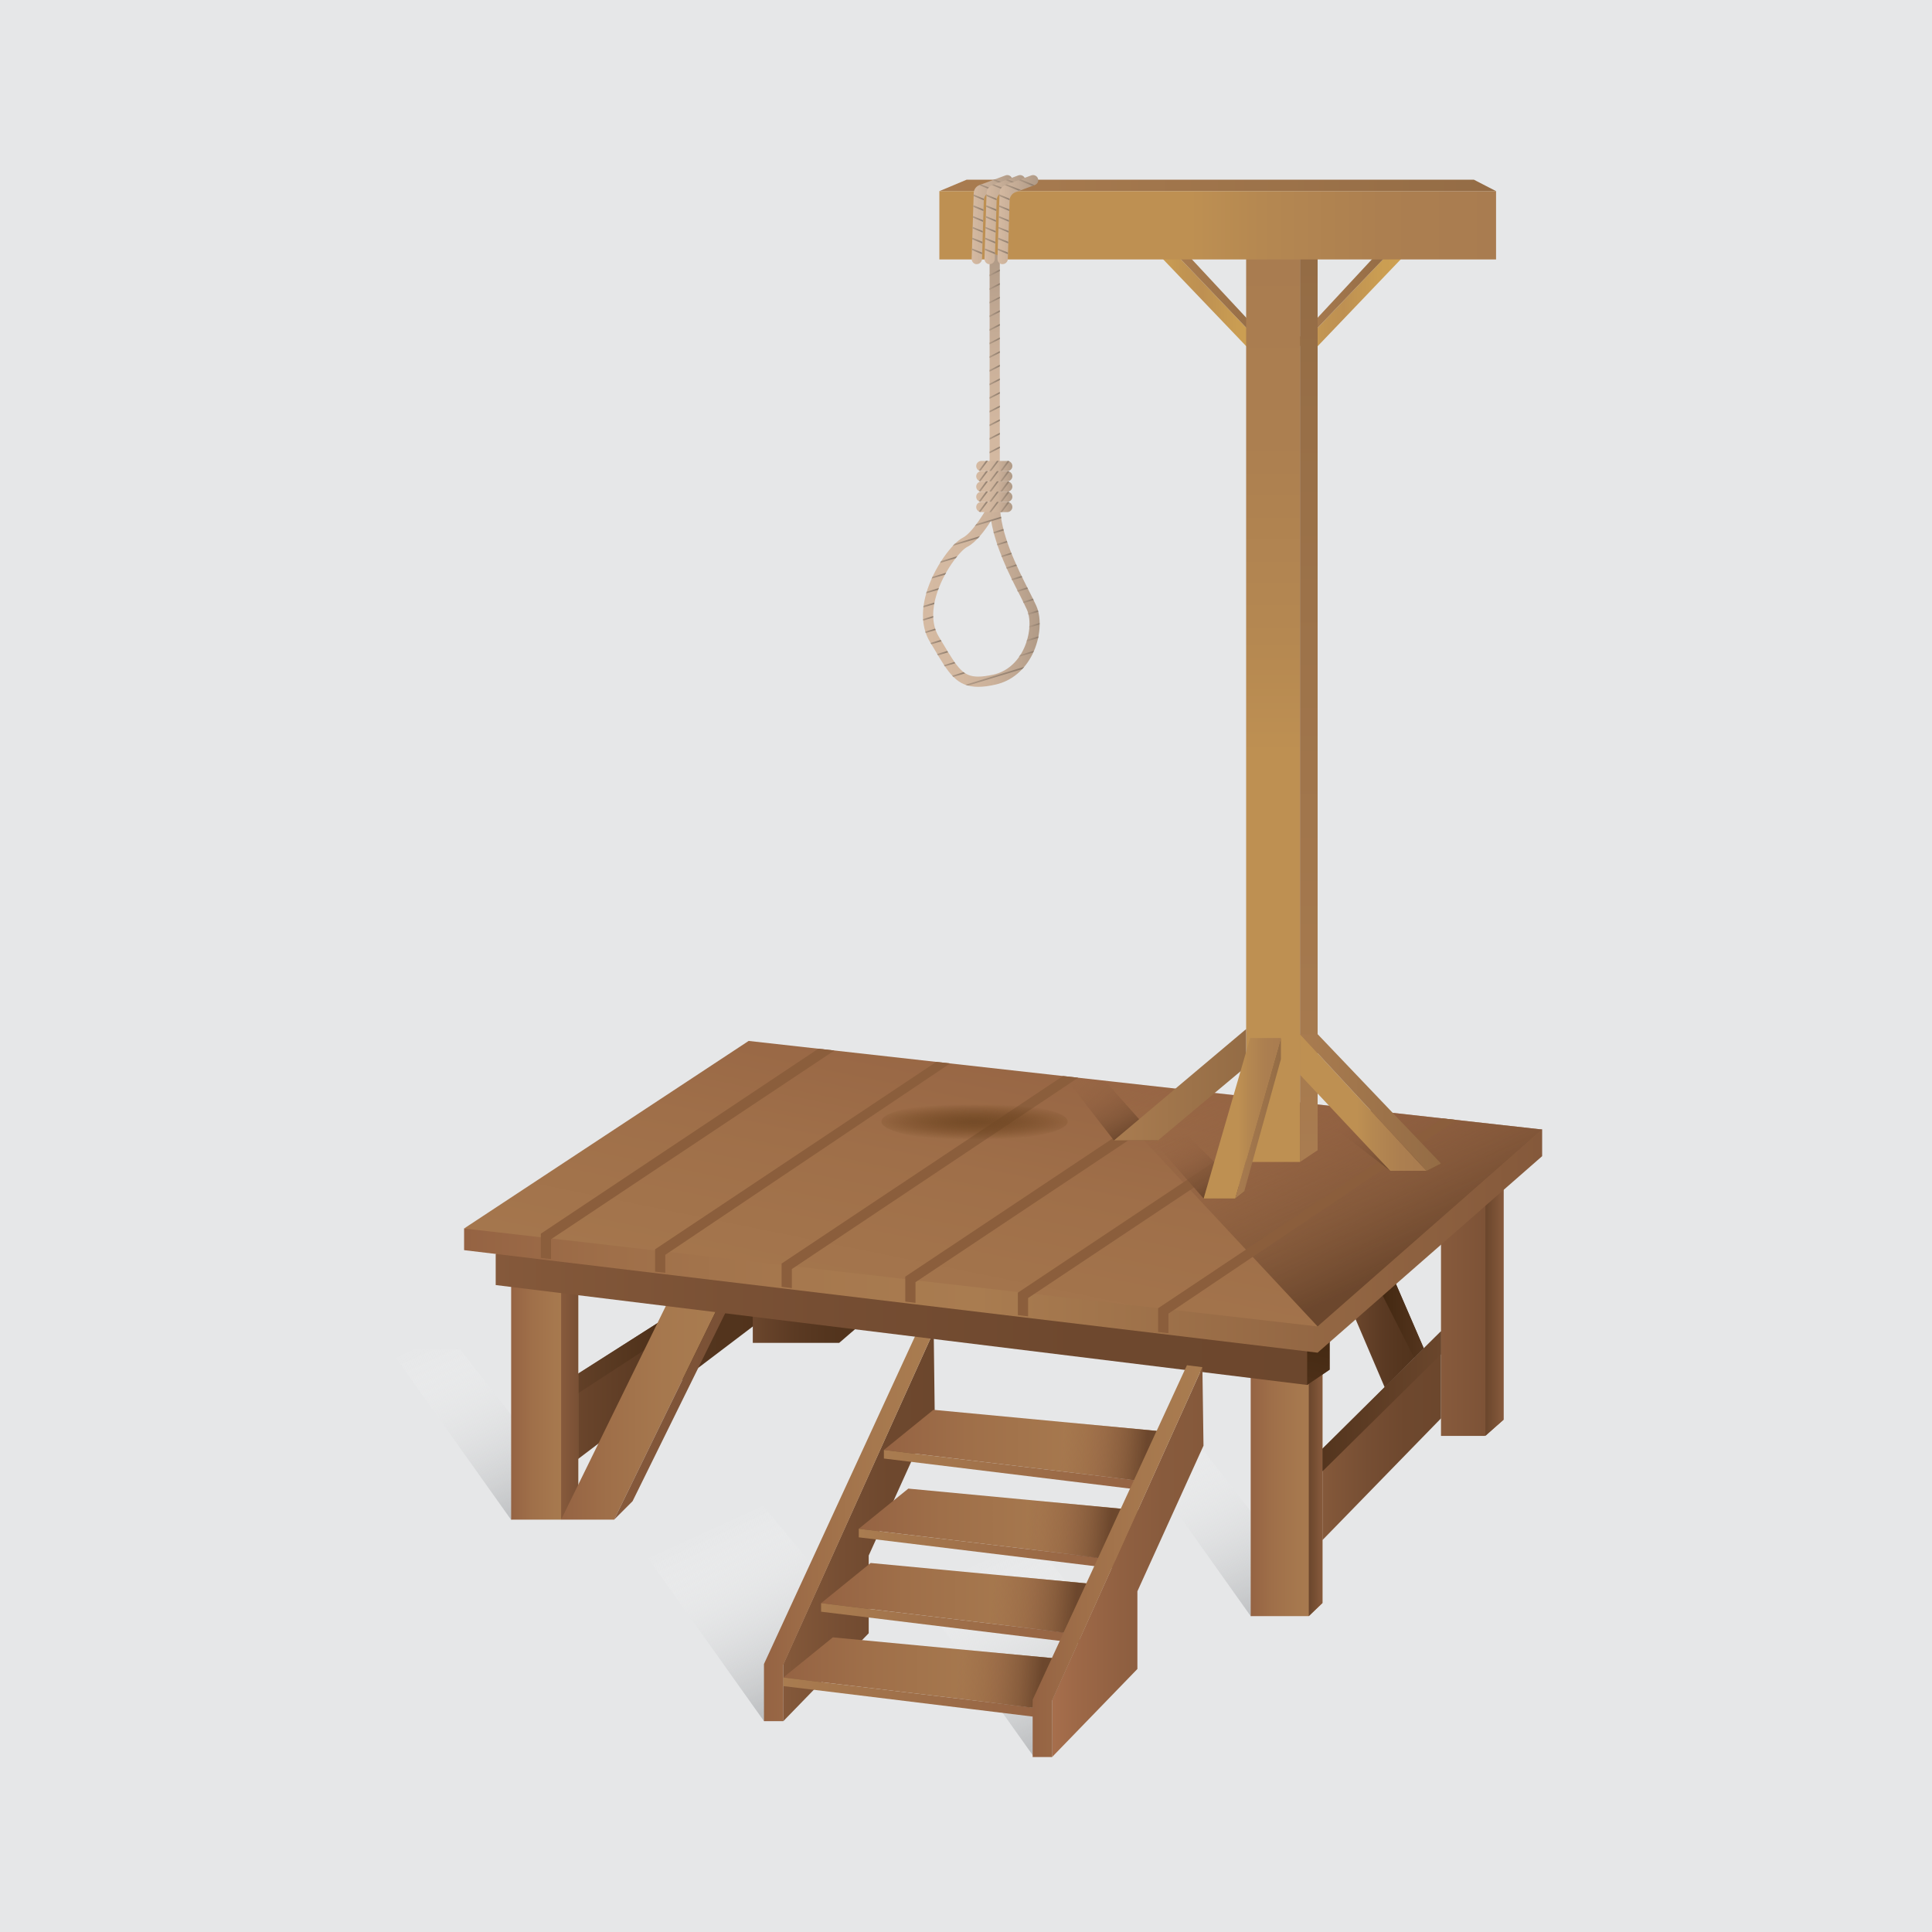 <?xml version="1.0" encoding="utf-8"?>
<!-- Generator: Adobe Illustrator 18.1.1, SVG Export Plug-In . SVG Version: 6.00 Build 0)  -->
<svg version="1.1" id="Layer_1" xmlns="http://www.w3.org/2000/svg" xmlns:xlink="http://www.w3.org/1999/xlink" x="0px" y="0px"
	 viewBox="0 0 1400 1400" enable-background="new 0 0 1400 1400" xml:space="preserve">
<rect fill="#E6E7E8" width="1400" height="1400"/>
<g>
	<linearGradient id="SVGID_1_" gradientUnits="userSpaceOnUse" x1="414.629" y1="998.857" x2="548.274" y2="998.857">
		<stop  offset="4.324777e-03" style="stop-color:#6C472D"/>
		<stop  offset="9.653655e-02" style="stop-color:#67432A"/>
		<stop  offset="0.406" style="stop-color:#5B3A23"/>
		<stop  offset="0.708" style="stop-color:#54351E"/>
		<stop  offset="0.994" style="stop-color:#51331C"/>
	</linearGradient>
	<polygon fill="url(#SVGID_1_)" points="419,995.4 510.3,937.2 548.3,939.3 548.3,959.1 414.6,1060.5 	"/>
	<linearGradient id="SVGID_2_" gradientUnits="userSpaceOnUse" x1="414.567" y1="973.759" x2="548.212" y2="973.759">
		<stop  offset="4.324777e-03" style="stop-color:#644128"/>
		<stop  offset="0.166" style="stop-color:#5B3B23"/>
		<stop  offset="0.451" style="stop-color:#4F311A"/>
		<stop  offset="0.73" style="stop-color:#472B14"/>
		<stop  offset="0.994" style="stop-color:#442912"/>
	</linearGradient>
	<polygon fill="url(#SVGID_2_)" points="510.3,937.2 418.9,995.4 417.9,1010.3 528.6,938.2 	"/>
	<linearGradient id="SVGID_3_" gradientUnits="userSpaceOnUse" x1="777.698" y1="1255.649" x2="718.227" y2="1125.632">
		<stop  offset="0" style="stop-color:#BCBEC0"/>
		<stop  offset="1" style="stop-color:#FFFFFF;stop-opacity:0"/>
	</linearGradient>
	<polygon fill="url(#SVGID_3_)" points="748.2,1271.7 660.4,1148.2 742.8,1109.9 824.1,1207.9 762.2,1271.7 	"/>
	<linearGradient id="SVGID_4_" gradientUnits="userSpaceOnUse" x1="918.515" y1="1170.477" x2="856.513" y2="1034.929">
		<stop  offset="0" style="stop-color:#BCBEC0"/>
		<stop  offset="1" style="stop-color:#FFFFFF;stop-opacity:0"/>
	</linearGradient>
	<polygon fill="url(#SVGID_4_)" points="906.3,1171.1 818.5,1047.6 869.3,1047.6 958.3,1161.6 	"/>
	<linearGradient id="SVGID_5_" gradientUnits="userSpaceOnUse" x1="382.522" y1="1100.561" x2="320.52" y2="965.013">
		<stop  offset="0" style="stop-color:#BCBEC0"/>
		<stop  offset="1" style="stop-color:#FFFFFF;stop-opacity:0"/>
	</linearGradient>
	<polygon fill="url(#SVGID_5_)" points="370.3,1101.2 282.5,977.7 333.3,977.7 422.3,1091.7 	"/>
	<linearGradient id="SVGID_6_" gradientUnits="userSpaceOnUse" x1="583.13" y1="1231.209" x2="523.659" y2="1101.192">
		<stop  offset="0" style="stop-color:#BCBEC0"/>
		<stop  offset="1" style="stop-color:#FFFFFF;stop-opacity:0"/>
	</linearGradient>
	<polygon fill="url(#SVGID_6_)" points="553.6,1247.2 465.8,1123.8 548.3,1085.4 629.5,1183.5 567.6,1247.2 	"/>
	<linearGradient id="SVGID_7_" gradientUnits="userSpaceOnUse" x1="545.489" y1="960.909" x2="621.771" y2="960.909">
		<stop  offset="4.324777e-03" style="stop-color:#6C472D"/>
		<stop  offset="9.653655e-02" style="stop-color:#67432A"/>
		<stop  offset="0.406" style="stop-color:#5B3A23"/>
		<stop  offset="0.708" style="stop-color:#54351E"/>
		<stop  offset="0.994" style="stop-color:#51331C"/>
	</linearGradient>
	<polygon fill="url(#SVGID_7_)" points="545.5,952.3 545.5,973.1 608.1,973.1 621.8,961.3 594.5,948.7 	"/>
	<linearGradient id="SVGID_8_" gradientUnits="userSpaceOnUse" x1="370.405" y1="1015.769" x2="418.96" y2="1015.769">
		<stop  offset="0" style="stop-color:#956343"/>
		<stop  offset="0.296" style="stop-color:#9F6F49"/>
		<stop  offset="0.658" style="stop-color:#A6784E"/>
		<stop  offset="1" style="stop-color:#A97C50"/>
	</linearGradient>
	<polygon fill="url(#SVGID_8_)" points="370.4,930.4 370.4,1101.2 406.6,1101.2 419,1083.8 419,936.4 	"/>
	<linearGradient id="SVGID_9_" gradientUnits="userSpaceOnUse" x1="406.585" y1="1017.996" x2="418.96" y2="1017.996">
		<stop  offset="0" style="stop-color:#875A3C"/>
		<stop  offset="0.994" style="stop-color:#795035"/>
	</linearGradient>
	<polygon fill="url(#SVGID_9_)" points="406.6,1101.2 406.6,934.8 419,936.4 419,1083.8 	"/>
	<linearGradient id="SVGID_10_" gradientUnits="userSpaceOnUse" x1="406.585" y1="1022.728" x2="519.501" y2="1022.728">
		<stop  offset="0" style="stop-color:#956343"/>
		<stop  offset="0.296" style="stop-color:#9F6F49"/>
		<stop  offset="0.658" style="stop-color:#A6784E"/>
		<stop  offset="1" style="stop-color:#A97C50"/>
	</linearGradient>
	<polygon fill="url(#SVGID_10_)" points="483.5,944.3 406.6,1101.2 445,1101.2 519.5,948.7 	"/>
	<linearGradient id="SVGID_11_" gradientUnits="userSpaceOnUse" x1="445.018" y1="1024.947" x2="526.509" y2="1024.947">
		<stop  offset="0" style="stop-color:#875A3C"/>
		<stop  offset="0.994" style="stop-color:#795035"/>
	</linearGradient>
	<polygon fill="url(#SVGID_11_)" points="445,1101.2 458.4,1087.8 526.5,949.6 519.5,948.7 	"/>
	<linearGradient id="SVGID_12_" gradientUnits="userSpaceOnUse" x1="906.338" y1="1082.921" x2="958.283" y2="1082.921">
		<stop  offset="0" style="stop-color:#956343"/>
		<stop  offset="0.296" style="stop-color:#9F6F49"/>
		<stop  offset="0.658" style="stop-color:#A6784E"/>
		<stop  offset="1" style="stop-color:#A97C50"/>
	</linearGradient>
	<polygon fill="url(#SVGID_12_)" points="948.4,1001.5 906.3,996.4 906.3,1171.1 948.4,1171.1 958.3,1161.6 958.3,994.8 	"/>
	<linearGradient id="SVGID_13_" gradientUnits="userSpaceOnUse" x1="948.384" y1="1082.921" x2="958.283" y2="1082.921">
		<stop  offset="0" style="stop-color:#6A462C"/>
		<stop  offset="1" style="stop-color:#875A3C"/>
	</linearGradient>
	<polygon fill="url(#SVGID_13_)" points="948.4,1001.5 948.4,1171.1 958.3,1161.6 958.3,994.8 	"/>
	<linearGradient id="SVGID_14_" gradientUnits="userSpaceOnUse" x1="1044.183" y1="950.38" x2="1089.461" y2="950.38">
		<stop  offset="0" style="stop-color:#875A3C"/>
		<stop  offset="0.994" style="stop-color:#795035"/>
	</linearGradient>
	<polygon fill="url(#SVGID_14_)" points="1089.5,860.2 1089.5,1028.8 1076,1040.5 1044.2,1040.5 1044.2,899.1 	"/>
	<linearGradient id="SVGID_15_" gradientUnits="userSpaceOnUse" x1="1076.357" y1="950.38" x2="1089.461" y2="950.38">
		<stop  offset="0" style="stop-color:#6A462C"/>
		<stop  offset="1" style="stop-color:#875A3C"/>
	</linearGradient>
	<polygon fill="url(#SVGID_15_)" points="1076.4,871.6 1076.4,1040.5 1089.5,1028.8 1089.5,860.2 	"/>
	<linearGradient id="SVGID_16_" gradientUnits="userSpaceOnUse" x1="958.283" y1="1040.364" x2="1044.183" y2="1040.364">
		<stop  offset="0" style="stop-color:#85593B"/>
		<stop  offset="6.525834e-02" style="stop-color:#825739"/>
		<stop  offset="0.386" style="stop-color:#764E33"/>
		<stop  offset="0.699" style="stop-color:#6E482E"/>
		<stop  offset="0.994" style="stop-color:#6C472D"/>
	</linearGradient>
	<polygon fill="url(#SVGID_16_)" points="1044.2,964.7 958.3,1049.8 958.3,1116 1044.2,1027.8 	"/>
	<linearGradient id="SVGID_17_" gradientUnits="userSpaceOnUse" x1="958.283" y1="1015.46" x2="1044.183" y2="1015.46">
		<stop  offset="0" style="stop-color:#54351E"/>
		<stop  offset="1" style="stop-color:#6A462C"/>
	</linearGradient>
	<polygon fill="url(#SVGID_17_)" points="1044.2,981.4 958.3,1066.2 958.3,1049.8 1044.2,964.7 	"/>
	<linearGradient id="SVGID_18_" gradientUnits="userSpaceOnUse" x1="981.679" y1="967.145" x2="1031.749" y2="967.145">
		<stop  offset="4.324777e-03" style="stop-color:#6C472D"/>
		<stop  offset="9.653655e-02" style="stop-color:#67432A"/>
		<stop  offset="0.406" style="stop-color:#5B3A23"/>
		<stop  offset="0.708" style="stop-color:#54351E"/>
		<stop  offset="0.994" style="stop-color:#51331C"/>
	</linearGradient>
	<polygon fill="url(#SVGID_18_)" points="1010.9,928.9 1031.7,977 1003.4,1005.3 981.7,954.5 	"/>
	<linearGradient id="SVGID_19_" gradientUnits="userSpaceOnUse" x1="1001.233" y1="956.424" x2="1031.749" y2="956.424">
		<stop  offset="0" style="stop-color:#432811"/>
		<stop  offset="1" style="stop-color:#54351E"/>
	</linearGradient>
	<polygon fill="url(#SVGID_19_)" points="1001.2,937.4 1024.7,983.9 1031.7,977 1010.9,928.9 	"/>
	<linearGradient id="SVGID_20_" gradientUnits="userSpaceOnUse" x1="567.628" y1="1105.97" x2="677.35" y2="1105.97">
		<stop  offset="0" style="stop-color:#85593B"/>
		<stop  offset="6.525834e-02" style="stop-color:#825739"/>
		<stop  offset="0.386" style="stop-color:#764E33"/>
		<stop  offset="0.699" style="stop-color:#6E482E"/>
		<stop  offset="0.994" style="stop-color:#6C472D"/>
	</linearGradient>
	<polygon fill="url(#SVGID_20_)" points="676.6,964.7 567.6,1206 567.6,1247.2 629.5,1183.5 629.5,1127.2 677.3,1021.7 	"/>
	<linearGradient id="SVGID_21_" gradientUnits="userSpaceOnUse" x1="553.604" y1="1105.269" x2="676.55" y2="1105.269">
		<stop  offset="0" style="stop-color:#956343"/>
		<stop  offset="0.296" style="stop-color:#9F6F49"/>
		<stop  offset="0.658" style="stop-color:#A6784E"/>
		<stop  offset="1" style="stop-color:#A97C50"/>
	</linearGradient>
	<polygon fill="url(#SVGID_21_)" points="567.6,1247.2 553.6,1247.2 553.6,1205.8 665.4,963.3 676.6,964.7 567.6,1206.4 	"/>
	<linearGradient id="SVGID_22_" gradientUnits="userSpaceOnUse" x1="622.303" y1="1104.573" x2="825.69" y2="1104.573">
		<stop  offset="0" style="stop-color:#956343"/>
		<stop  offset="0.296" style="stop-color:#9F6F49"/>
		<stop  offset="0.658" style="stop-color:#A6784E"/>
		<stop  offset="1" style="stop-color:#A97C50"/>
	</linearGradient>
	<polygon fill="url(#SVGID_22_)" points="825.7,1094.5 658.2,1078.7 622.3,1107.8 809.8,1130.4 	"/>
	<linearGradient id="SVGID_23_" gradientUnits="userSpaceOnUse" x1="640.523" y1="1047.463" x2="843.91" y2="1047.463">
		<stop  offset="0" style="stop-color:#956343"/>
		<stop  offset="0.296" style="stop-color:#9F6F49"/>
		<stop  offset="0.658" style="stop-color:#A6784E"/>
		<stop  offset="1" style="stop-color:#A97C50"/>
	</linearGradient>
	<polygon fill="url(#SVGID_23_)" points="843.9,1037.4 676.4,1021.6 640.5,1050.7 828,1073.3 	"/>
	<linearGradient id="SVGID_24_" gradientUnits="userSpaceOnUse" x1="640.523" y1="1065.235" x2="827.989" y2="1065.235">
		<stop  offset="0" style="stop-color:#A97C50"/>
		<stop  offset="0.984" style="stop-color:#956343"/>
	</linearGradient>
	<polygon fill="url(#SVGID_24_)" points="640.5,1050.7 640.5,1056.9 827.8,1079.8 828,1073.3 	"/>
	<linearGradient id="SVGID_25_" gradientUnits="userSpaceOnUse" x1="359.2" y1="953.812" x2="963.523" y2="953.812">
		<stop  offset="0" style="stop-color:#85593B"/>
		<stop  offset="6.525834e-02" style="stop-color:#825739"/>
		<stop  offset="0.386" style="stop-color:#764E33"/>
		<stop  offset="0.699" style="stop-color:#6E482E"/>
		<stop  offset="0.994" style="stop-color:#6C472D"/>
	</linearGradient>
	<polygon fill="url(#SVGID_25_)" points="359.2,908.8 359.2,931.2 947.2,1003.6 963.5,992.5 963.5,971.5 365.2,904 	"/>
	<linearGradient id="SVGID_26_" gradientUnits="userSpaceOnUse" x1="567.628" y1="1212.345" x2="771.015" y2="1212.345">
		<stop  offset="0" style="stop-color:#956343"/>
		<stop  offset="0.296" style="stop-color:#9F6F49"/>
		<stop  offset="0.658" style="stop-color:#A6784E"/>
		<stop  offset="1" style="stop-color:#A97C50"/>
	</linearGradient>
	<polygon fill="url(#SVGID_26_)" points="771,1202.3 603.5,1186.5 567.6,1215.6 755.1,1238.2 	"/>
	<linearGradient id="SVGID_27_" gradientUnits="userSpaceOnUse" x1="567.628" y1="1230.117" x2="755.095" y2="1230.117">
		<stop  offset="0" style="stop-color:#A97C50"/>
		<stop  offset="0.984" style="stop-color:#956343"/>
	</linearGradient>
	<polygon fill="url(#SVGID_27_)" points="567.6,1215.6 567.6,1221.8 754.9,1244.7 755.1,1238.2 	"/>
	<linearGradient id="SVGID_28_" gradientUnits="userSpaceOnUse" x1="594.966" y1="1158.459" x2="798.353" y2="1158.459">
		<stop  offset="0" style="stop-color:#956343"/>
		<stop  offset="0.296" style="stop-color:#9F6F49"/>
		<stop  offset="0.658" style="stop-color:#A6784E"/>
		<stop  offset="1" style="stop-color:#A97C50"/>
	</linearGradient>
	<polygon fill="url(#SVGID_28_)" points="798.4,1148.4 630.9,1132.6 595,1161.7 782.4,1184.3 	"/>
	<linearGradient id="SVGID_29_" gradientUnits="userSpaceOnUse" x1="594.966" y1="1176.231" x2="782.433" y2="1176.231">
		<stop  offset="0" style="stop-color:#A97C50"/>
		<stop  offset="0.984" style="stop-color:#956343"/>
	</linearGradient>
	<polygon fill="url(#SVGID_29_)" points="595,1161.7 595,1167.9 782.3,1190.8 782.4,1184.3 	"/>
	<linearGradient id="SVGID_30_" gradientUnits="userSpaceOnUse" x1="622.303" y1="1122.345" x2="809.77" y2="1122.345">
		<stop  offset="0" style="stop-color:#A97C50"/>
		<stop  offset="0.984" style="stop-color:#956343"/>
	</linearGradient>
	<polygon fill="url(#SVGID_30_)" points="622.3,1107.8 622.3,1114 809.6,1136.9 809.8,1130.4 	"/>
	<linearGradient id="SVGID_31_" gradientUnits="userSpaceOnUse" x1="959.696" y1="964.623" x2="945.837" y2="1032.683">
		<stop  offset="0" style="stop-color:#432811"/>
		<stop  offset="1" style="stop-color:#54351E"/>
	</linearGradient>
	<polygon fill="url(#SVGID_31_)" points="963.5,971.5 950.6,970 947.2,979.2 947.2,1003.6 963.5,992.5 	"/>
	<linearGradient id="SVGID_32_" gradientUnits="userSpaceOnUse" x1="336.257" y1="899.306" x2="1117.502" y2="899.306">
		<stop  offset="0" style="stop-color:#956343"/>
		<stop  offset="0.141" style="stop-color:#9F6F49"/>
		<stop  offset="0.313" style="stop-color:#A6784E"/>
		<stop  offset="0.476" style="stop-color:#A97C50"/>
		<stop  offset="0.999" style="stop-color:#85593B"/>
	</linearGradient>
	<polygon fill="url(#SVGID_32_)" points="336.3,890.2 336.3,905.9 954.8,980.2 1117.5,837.8 1117.5,818.5 	"/>
	<linearGradient id="SVGID_33_" gradientUnits="userSpaceOnUse" x1="749.733" y1="742.118" x2="672.215" y2="1122.785">
		<stop  offset="0" style="stop-color:#956343"/>
		<stop  offset="0.296" style="stop-color:#9F6F49"/>
		<stop  offset="0.658" style="stop-color:#A6784E"/>
		<stop  offset="1" style="stop-color:#A97C50"/>
	</linearGradient>
	<polygon fill="url(#SVGID_33_)" points="336.3,890.2 542.5,754.3 1117.5,818.5 954.8,961.2 	"/>
	<linearGradient id="SVGID_34_" gradientUnits="userSpaceOnUse" x1="762.353" y1="1131.914" x2="872.075" y2="1131.914">
		<stop  offset="1.159917e-02" style="stop-color:#A66E4C"/>
		<stop  offset="0.173" style="stop-color:#9D6847"/>
		<stop  offset="0.458" style="stop-color:#906041"/>
		<stop  offset="0.737" style="stop-color:#885B3D"/>
		<stop  offset="1" style="stop-color:#85593B"/>
	</linearGradient>
	<polygon fill="url(#SVGID_34_)" points="871.3,990.7 762.4,1232 762.4,1273.2 824.2,1209.4 824.2,1153.1 872.1,1047.6 	"/>
	<linearGradient id="SVGID_35_" gradientUnits="userSpaceOnUse" x1="748.329" y1="1131.212" x2="871.275" y2="1131.212">
		<stop  offset="0" style="stop-color:#956343"/>
		<stop  offset="0.296" style="stop-color:#9F6F49"/>
		<stop  offset="0.658" style="stop-color:#A6784E"/>
		<stop  offset="1" style="stop-color:#A97C50"/>
	</linearGradient>
	<polygon fill="url(#SVGID_35_)" points="762.4,1273.2 748.3,1273.2 748.3,1231.7 860.1,989.3 871.3,990.7 762.4,1232.3 	"/>
	<linearGradient id="SVGID_36_" gradientUnits="userSpaceOnUse" x1="830.495" y1="1054.611" x2="769.509" y2="1049.091">
		<stop  offset="0" style="stop-color:#6C472D"/>
		<stop  offset="9.327412e-03" style="stop-color:#6C472D;stop-opacity:0.991"/>
		<stop  offset="0.266" style="stop-color:#7E5437;stop-opacity:0.734"/>
		<stop  offset="0.52" style="stop-color:#8B5C3E;stop-opacity:0.48"/>
		<stop  offset="0.767" style="stop-color:#936242;stop-opacity:0.233"/>
		<stop  offset="1" style="stop-color:#956343;stop-opacity:0"/>
	</linearGradient>
	<polygon fill="url(#SVGID_36_)" points="838.1,1036.9 755.1,1029 732.2,1061.7 821.7,1072.6 	"/>
	<linearGradient id="SVGID_37_" gradientUnits="userSpaceOnUse" x1="804.508" y1="1111.016" x2="743.522" y2="1105.496">
		<stop  offset="0" style="stop-color:#6C472D"/>
		<stop  offset="9.327412e-03" style="stop-color:#6C472D;stop-opacity:0.991"/>
		<stop  offset="0.266" style="stop-color:#7E5437;stop-opacity:0.734"/>
		<stop  offset="0.52" style="stop-color:#8B5C3E;stop-opacity:0.48"/>
		<stop  offset="0.767" style="stop-color:#936242;stop-opacity:0.233"/>
		<stop  offset="1" style="stop-color:#956343;stop-opacity:0"/>
	</linearGradient>
	<polygon fill="url(#SVGID_37_)" points="812.1,1093.3 729.1,1085.4 706.2,1118.1 795.7,1129 	"/>
	<linearGradient id="SVGID_38_" gradientUnits="userSpaceOnUse" x1="779.539" y1="1165.104" x2="718.553" y2="1159.584">
		<stop  offset="0" style="stop-color:#6C472D"/>
		<stop  offset="9.327412e-03" style="stop-color:#6C472D;stop-opacity:0.991"/>
		<stop  offset="0.266" style="stop-color:#7E5437;stop-opacity:0.734"/>
		<stop  offset="0.52" style="stop-color:#8B5C3E;stop-opacity:0.48"/>
		<stop  offset="0.767" style="stop-color:#936242;stop-opacity:0.233"/>
		<stop  offset="1" style="stop-color:#956343;stop-opacity:0"/>
	</linearGradient>
	<polygon fill="url(#SVGID_38_)" points="787.2,1147.4 704.1,1139.5 681.3,1172.2 770.7,1183.1 	"/>
	<linearGradient id="SVGID_39_" gradientUnits="userSpaceOnUse" x1="754.641" y1="1219.223" x2="693.655" y2="1213.703">
		<stop  offset="0" style="stop-color:#6C472D"/>
		<stop  offset="9.327412e-03" style="stop-color:#6C472D;stop-opacity:0.991"/>
		<stop  offset="0.266" style="stop-color:#7E5437;stop-opacity:0.734"/>
		<stop  offset="0.52" style="stop-color:#8B5C3E;stop-opacity:0.48"/>
		<stop  offset="0.767" style="stop-color:#936242;stop-opacity:0.233"/>
		<stop  offset="1" style="stop-color:#956343;stop-opacity:0"/>
	</linearGradient>
	<polygon fill="url(#SVGID_39_)" points="762.3,1201.5 679.2,1193.7 656.4,1226.4 745.8,1237.2 748.3,1237.4 748.4,1231.6 	"/>
	<linearGradient id="SVGID_40_" gradientUnits="userSpaceOnUse" x1="751.648" y1="742.41" x2="668.867" y2="1148.922">
		<stop  offset="0" style="stop-color:#956343"/>
		<stop  offset="0.296" style="stop-color:#9F6F49"/>
		<stop  offset="0.658" style="stop-color:#A6784E"/>
		<stop  offset="1" style="stop-color:#A97C50"/>
	</linearGradient>
	<polygon display="none" fill="url(#SVGID_40_)" points="542.5,754.3 336.3,890.2 336.3,905.9 954.8,980.2 1117.5,837.8
		1117.5,818.5 	"/>
	<linearGradient id="SVGID_41_" gradientUnits="userSpaceOnUse" x1="1008.65" y1="923.146" x2="919.34" y2="727.896">
		<stop  offset="0" style="stop-color:#6C472D"/>
		<stop  offset="9.327412e-03" style="stop-color:#6C472D;stop-opacity:0.991"/>
		<stop  offset="0.266" style="stop-color:#7E5437;stop-opacity:0.734"/>
		<stop  offset="0.52" style="stop-color:#8B5C3E;stop-opacity:0.48"/>
		<stop  offset="0.767" style="stop-color:#936242;stop-opacity:0.233"/>
		<stop  offset="1" style="stop-color:#956343;stop-opacity:0"/>
	</linearGradient>
	<polygon fill="url(#SVGID_41_)" points="954.8,961.2 787.2,781.6 1117.5,818.5 	"/>
	<linearGradient id="SVGID_42_" gradientUnits="userSpaceOnUse" x1="749.733" y1="742.118" x2="672.215" y2="1122.785">
		<stop  offset="0" style="stop-color:#956343"/>
		<stop  offset="0.296" style="stop-color:#9F6F49"/>
		<stop  offset="0.658" style="stop-color:#A6784E"/>
		<stop  offset="1" style="stop-color:#A97C50"/>
	</linearGradient>
	<polygon display="none" fill="url(#SVGID_42_)" points="336.3,890.2 542.5,754.3 1117.5,818.5 954.8,961.2 	"/>
	<g>
		<defs>
			<polygon id="SVGID_43_" points="542.5,754.3 336.3,890.2 336.3,905.9 954.8,980.2 1117.5,837.8 1117.5,818.5 			"/>
		</defs>
		<clipPath id="SVGID_44_">
			<use xlink:href="#SVGID_43_"  overflow="visible"/>
		</clipPath>
		<g clip-path="url(#SVGID_44_)">
			<polygon fill="#8B5E3C" points="399.3,912.4 391.9,911.5 391.9,894 594.4,759 606,760.3 399.3,898 			"/>
			<polygon fill="#8B5E3C" points="482.1,922.3 474.7,921.5 474.7,905.3 679.8,768.6 689.8,769.7 482.1,909.3 			"/>
			<polygon fill="#8B5E3C" points="573.8,933.4 566.4,932.5 566.4,915.6 771.7,778.8 782.7,780 573.8,919.6 			"/>
			<polygon fill="#8B5E3C" points="663.4,944.1 656,943.2 656,925.1 862.2,787.7 866.3,793.9 663.4,929.1 			"/>
			<polygon fill="#8B5E3C" points="745,953.9 737.6,953 737.6,936.7 943.7,799.3 947.8,805.4 745,940.6 			"/>
			<polygon fill="#8B5E3C" points="846.7,966.1 839.2,965.2 839.2,948 1046.8,809.5 1056.6,810.6 846.7,951.9 			"/>
		</g>
	</g>
	<g>
		<g>
			<linearGradient id="SVGID_45_" gradientUnits="userSpaceOnUse" x1="941.99" y1="217.675" x2="1018.3" y2="217.675">
				<stop  offset="0" style="stop-color:#CEA153"/>
				<stop  offset="3.860967e-02" style="stop-color:#CB9E53"/>
				<stop  offset="0.235" style="stop-color:#C19452"/>
				<stop  offset="0.421" style="stop-color:#BE9052"/>
				<stop  offset="0.474" style="stop-color:#C09352"/>
				<stop  offset="0.744" style="stop-color:#CA9D52"/>
				<stop  offset="1" style="stop-color:#CEA153"/>
			</linearGradient>
			<polygon fill="url(#SVGID_45_)" points="954.8,250.9 942,250.9 1005.5,184.5 1018.3,184.5 			"/>
			<linearGradient id="SVGID_46_" gradientUnits="userSpaceOnUse" x1="941.99" y1="217.675" x2="1005.513" y2="217.675">
				<stop  offset="0" style="stop-color:#A97C50"/>
				<stop  offset="1" style="stop-color:#946C45"/>
			</linearGradient>
			<polygon fill="url(#SVGID_46_)" points="942,250.9 942,244 997.3,184.5 1005.5,184.5 			"/>
			<linearGradient id="SVGID_47_" gradientUnits="userSpaceOnUse" x1="839.563" y1="217.675" x2="915.873" y2="217.675">
				<stop  offset="0" style="stop-color:#CEA153"/>
				<stop  offset="3.860967e-02" style="stop-color:#CB9E53"/>
				<stop  offset="0.235" style="stop-color:#C19452"/>
				<stop  offset="0.421" style="stop-color:#BE9052"/>
				<stop  offset="0.474" style="stop-color:#C09352"/>
				<stop  offset="0.744" style="stop-color:#CA9D52"/>
				<stop  offset="1" style="stop-color:#CEA153"/>
			</linearGradient>
			<polygon fill="url(#SVGID_47_)" points="903.1,250.9 915.9,250.9 852.4,184.5 839.6,184.5 			"/>
			<linearGradient id="SVGID_48_" gradientUnits="userSpaceOnUse" x1="852.35" y1="217.675" x2="915.873" y2="217.675">
				<stop  offset="0" style="stop-color:#A97C50"/>
				<stop  offset="1" style="stop-color:#946C45"/>
			</linearGradient>
			<polygon fill="url(#SVGID_48_)" points="915.9,250.9 915.9,244 860.5,184.5 852.4,184.5 			"/>
			<linearGradient id="SVGID_49_" gradientUnits="userSpaceOnUse" x1="816.217" y1="824.768" x2="788.224" y2="770.36">
				<stop  offset="0" style="stop-color:#6C472D"/>
				<stop  offset="9.327412e-03" style="stop-color:#6C472D;stop-opacity:0.991"/>
				<stop  offset="0.266" style="stop-color:#7E5437;stop-opacity:0.734"/>
				<stop  offset="0.52" style="stop-color:#8B5C3E;stop-opacity:0.48"/>
				<stop  offset="0.767" style="stop-color:#936242;stop-opacity:0.233"/>
				<stop  offset="1" style="stop-color:#956343;stop-opacity:0"/>
			</linearGradient>
			<polygon fill="url(#SVGID_49_)" points="807.2,826.4 771.2,780.1 800.9,783.4 839.1,826.4 			"/>
			<linearGradient id="SVGID_50_" gradientUnits="userSpaceOnUse" x1="878.962" y1="864.97" x2="854.259" y2="816.955">
				<stop  offset="0" style="stop-color:#6C472D"/>
				<stop  offset="9.327412e-03" style="stop-color:#6C472D;stop-opacity:0.991"/>
				<stop  offset="0.266" style="stop-color:#7E5437;stop-opacity:0.734"/>
				<stop  offset="0.52" style="stop-color:#8B5C3E;stop-opacity:0.48"/>
				<stop  offset="0.767" style="stop-color:#936242;stop-opacity:0.233"/>
				<stop  offset="1" style="stop-color:#956343;stop-opacity:0"/>
			</linearGradient>
			<polygon fill="url(#SVGID_50_)" points="872.2,868.5 836,827.2 860.8,823.1 901.7,863.4 895.1,868.5 			"/>
			<linearGradient id="SVGID_51_" gradientUnits="userSpaceOnUse" x1="1010.514" y1="847.061" x2="982.574" y2="792.754">
				<stop  offset="0" style="stop-color:#6C472D"/>
				<stop  offset="9.327412e-03" style="stop-color:#6C472D;stop-opacity:0.991"/>
				<stop  offset="0.266" style="stop-color:#7E5437;stop-opacity:0.734"/>
				<stop  offset="0.52" style="stop-color:#8B5C3E;stop-opacity:0.48"/>
				<stop  offset="0.767" style="stop-color:#936242;stop-opacity:0.233"/>
				<stop  offset="1" style="stop-color:#956343;stop-opacity:0"/>
			</linearGradient>
			<polygon fill="url(#SVGID_51_)" points="1007.4,848.4 954.8,808.1 976.9,802 1044.2,843.1 			"/>
			<linearGradient id="SVGID_52_" gradientUnits="userSpaceOnUse" x1="922.5" y1="841.971" x2="922.5" y2="184.47">
				<stop  offset="0.45" style="stop-color:#BE9052"/>
				<stop  offset="0.577" style="stop-color:#B58851"/>
				<stop  offset="0.795" style="stop-color:#AC7F50"/>
				<stop  offset="1" style="stop-color:#A97C50"/>
			</linearGradient>
			<rect x="903" y="184.5" fill="url(#SVGID_52_)" width="39" height="657.5"/>
			<linearGradient id="SVGID_53_" gradientUnits="userSpaceOnUse" x1="948.384" y1="841.971" x2="948.384" y2="184.47">
				<stop  offset="0" style="stop-color:#A97C50"/>
				<stop  offset="1" style="stop-color:#946C45"/>
			</linearGradient>
			<polygon fill="url(#SVGID_53_)" points="942,842 954.8,833.5 954.8,184.5 942,184.5 			"/>
			<linearGradient id="SVGID_54_" gradientUnits="userSpaceOnUse" x1="941.99" y1="798.906" x2="1033.665" y2="798.906">
				<stop  offset="0.45" style="stop-color:#BE9052"/>
				<stop  offset="0.577" style="stop-color:#B58851"/>
				<stop  offset="0.795" style="stop-color:#AC7F50"/>
				<stop  offset="1" style="stop-color:#A97C50"/>
			</linearGradient>
			<polygon fill="url(#SVGID_54_)" points="942,749.4 1033.7,848.4 1007.4,848.4 942,778.8 			"/>
			<linearGradient id="SVGID_55_" gradientUnits="userSpaceOnUse" x1="941.99" y1="798.906" x2="1044.183" y2="798.906">
				<stop  offset="0" style="stop-color:#A97C50"/>
				<stop  offset="1" style="stop-color:#946C45"/>
			</linearGradient>
			<polygon fill="url(#SVGID_55_)" points="942,749.4 954.8,749.4 1044.2,843.1 1033.7,848.4 			"/>
			<linearGradient id="SVGID_56_" gradientUnits="userSpaceOnUse" x1="807.211" y1="786.067" x2="903.01" y2="786.067">
				<stop  offset="0" style="stop-color:#A97C50"/>
				<stop  offset="1" style="stop-color:#946C45"/>
			</linearGradient>
			<polygon fill="url(#SVGID_56_)" points="903,745.7 807.2,826.4 839.1,826.4 903,772.9 			"/>
			<linearGradient id="SVGID_57_" gradientUnits="userSpaceOnUse" x1="895.07" y1="810.352" x2="928.172" y2="810.352">
				<stop  offset="0" style="stop-color:#A97C50"/>
				<stop  offset="1" style="stop-color:#946C45"/>
			</linearGradient>
			<polygon fill="url(#SVGID_57_)" points="928.2,752.2 928.2,767.5 901.6,863.4 895.1,868.5 			"/>
			<linearGradient id="SVGID_58_" gradientUnits="userSpaceOnUse" x1="680.681" y1="134.355" x2="1084.091" y2="134.355">
				<stop  offset="0" style="stop-color:#A97C50"/>
				<stop  offset="1" style="stop-color:#946C45"/>
			</linearGradient>
			<polygon fill="url(#SVGID_58_)" points="1084.1,138.5 1068,130.2 700.5,130.2 680.7,138.5 			"/>
			<linearGradient id="SVGID_59_" gradientUnits="userSpaceOnUse" x1="680.681" y1="163.229" x2="1084.091" y2="163.229">
				<stop  offset="0.45" style="stop-color:#BE9052"/>
				<stop  offset="0.577" style="stop-color:#B58851"/>
				<stop  offset="0.795" style="stop-color:#AC7F50"/>
				<stop  offset="1" style="stop-color:#A97C50"/>
			</linearGradient>
			<rect x="680.7" y="138.5" fill="url(#SVGID_59_)" width="403.4" height="49.5"/>
			<g>
				<linearGradient id="SVGID_60_" gradientUnits="userSpaceOnUse" x1="720.848" y1="376.69" x2="720.848" y2="184.266">
					<stop  offset="0" style="stop-color:#D5BAA2"/>
					<stop  offset="0.336" style="stop-color:#D3B8A0"/>
					<stop  offset="0.598" style="stop-color:#CBB19A"/>
					<stop  offset="0.836" style="stop-color:#BDA590"/>
					<stop  offset="1" style="stop-color:#B09A86"/>
				</linearGradient>
				<path fill="url(#SVGID_60_)" d="M720.8,376.7c-2.1,0-3.7-1.7-3.7-3.7V188c0-2.1,1.7-3.7,3.7-3.7c2.1,0,3.7,1.7,3.7,3.7v185
					C724.6,375,722.9,376.7,720.8,376.7z"/>
			</g>
			<g>
				<linearGradient id="SVGID_61_" gradientUnits="userSpaceOnUse" x1="668.771" y1="423.896" x2="753.395" y2="423.896">
					<stop  offset="0" style="stop-color:#D5BAA2"/>
					<stop  offset="0.336" style="stop-color:#D3B8A0"/>
					<stop  offset="0.598" style="stop-color:#CBB19A"/>
					<stop  offset="0.836" style="stop-color:#BDA590"/>
					<stop  offset="1" style="stop-color:#B09A86"/>
				</linearGradient>
				<path fill="url(#SVGID_61_)" d="M708.8,497.7C708.8,497.7,708.8,497.7,708.8,497.7c-15.6,0-21.5-9.9-32.1-27.9
					c-0.9-1.5-1.9-3.1-2.9-4.8c-5.7-9.5-6.5-21.7-2.5-35.4c2.5-8.5,6.9-17.6,12.4-25.5c4.9-7.1,10.1-12.5,13.9-14.4
					c7.2-3.6,16.9-20,20-26l7-13.6v15.3c0,21.1,12.5,45.9,20.8,62.3c2.2,4.4,4.1,8.1,5.5,11.2c4.2,9.4,3,23.6-2.8,35.3
					c-5.7,11.4-15.1,19.2-26.4,21.8C716.6,497.2,712.4,497.7,708.8,497.7z M718.2,377.3c-4.5,7.1-11,15.8-17.3,19
					c-5,2.5-17.4,17.9-22.5,35.4c-2.4,8.1-4,19.8,1.8,29.5c1,1.7,2,3.3,2.9,4.8c10.9,18.4,14.9,24.3,25.8,24.3c0,0,0,0,0,0
					c3.1,0,6.7-0.5,11.2-1.5c9.1-2.1,16.7-8.4,21.4-17.9c4.8-9.7,5.9-21.6,2.7-29c-1.3-2.9-3.2-6.6-5.3-10.9
					C731.6,416.9,721.5,396.8,718.2,377.3z"/>
			</g>
			<g>
				<g>
					<linearGradient id="SVGID_62_" gradientUnits="userSpaceOnUse" x1="704.072" y1="159.104" x2="733.467" y2="159.104">
						<stop  offset="0" style="stop-color:#D5BAA2"/>
						<stop  offset="1" style="stop-color:#B09A86"/>
					</linearGradient>
					<path fill="url(#SVGID_62_)" d="M707.8,191.4c-0.2,0-0.4,0-0.6,0c-1.9-0.3-3.2-2.1-3.1-4l1.5-47.5c0.1-2.6,1.7-4.9,4.2-5.8
						l18.8-7c2.1-0.8,4.6,0.5,5,2.9c0.3,1.8-0.8,3.5-2.5,4.1l-14,5.2c-2.4,0.9-4.1,3.2-4.2,5.8l-1.3,42.7
						C711.4,189.8,709.8,191.4,707.8,191.4z"/>
				</g>
				<g>
					<linearGradient id="SVGID_63_" gradientUnits="userSpaceOnUse" x1="719.266" y1="132.295" x2="730.895" y2="132.295">
						<stop  offset="0" style="stop-color:#B09A86"/>
						<stop  offset="1" style="stop-color:#907E6E"/>
					</linearGradient>
					<polygon fill="url(#SVGID_63_)" points="720.8,129.9 719.3,130.5 729.4,134.7 730.9,134.1 					"/>
					<linearGradient id="SVGID_64_" gradientUnits="userSpaceOnUse" x1="709.401" y1="135.985" x2="720.997" y2="135.985">
						<stop  offset="0" style="stop-color:#B09A86"/>
						<stop  offset="1" style="stop-color:#907E6E"/>
					</linearGradient>
					<path fill="url(#SVGID_64_)" d="M710.9,133.6l-1.2,0.4c-0.1,0-0.2,0.1-0.3,0.1l10.1,4.1l1.5-0.6L710.9,133.6z"/>
					<linearGradient id="SVGID_65_" gradientUnits="userSpaceOnUse" x1="705.461" y1="142.998" x2="712.942" y2="142.998">
						<stop  offset="0" style="stop-color:#B09A86"/>
						<stop  offset="1" style="stop-color:#907E6E"/>
					</linearGradient>
					<path fill="url(#SVGID_65_)" d="M705.5,142.1l7.3,3l0,0c0-0.4,0.1-0.8,0.1-1.1l-7.4-3.1L705.5,142.1z"/>
					<linearGradient id="SVGID_66_" gradientUnits="userSpaceOnUse" x1="705.222" y1="150.816" x2="712.594" y2="150.816">
						<stop  offset="0" style="stop-color:#B09A86"/>
						<stop  offset="1" style="stop-color:#907E6E"/>
					</linearGradient>
					<polygon fill="url(#SVGID_66_)" points="705.2,149.9 712.6,152.9 712.6,151.7 705.3,148.7 					"/>
					<linearGradient id="SVGID_67_" gradientUnits="userSpaceOnUse" x1="704.982" y1="158.635" x2="712.354" y2="158.635">
						<stop  offset="0" style="stop-color:#B09A86"/>
						<stop  offset="1" style="stop-color:#907E6E"/>
					</linearGradient>
					<polygon fill="url(#SVGID_67_)" points="705,157.7 712.3,160.7 712.4,159.6 705,156.5 					"/>
					<linearGradient id="SVGID_68_" gradientUnits="userSpaceOnUse" x1="704.742" y1="166.454" x2="712.114" y2="166.454">
						<stop  offset="0" style="stop-color:#B09A86"/>
						<stop  offset="1" style="stop-color:#907E6E"/>
					</linearGradient>
					<polygon fill="url(#SVGID_68_)" points="704.7,165.5 712.1,168.5 712.1,167.4 704.8,164.4 					"/>
					<linearGradient id="SVGID_69_" gradientUnits="userSpaceOnUse" x1="704.503" y1="174.273" x2="711.875" y2="174.273">
						<stop  offset="0" style="stop-color:#B09A86"/>
						<stop  offset="1" style="stop-color:#907E6E"/>
					</linearGradient>
					<polygon fill="url(#SVGID_69_)" points="704.5,173.4 711.8,176.4 711.9,175.2 704.5,172.2 					"/>
					<linearGradient id="SVGID_70_" gradientUnits="userSpaceOnUse" x1="704.263" y1="182.091" x2="711.635" y2="182.091">
						<stop  offset="0" style="stop-color:#B09A86"/>
						<stop  offset="1" style="stop-color:#907E6E"/>
					</linearGradient>
					<polygon fill="url(#SVGID_70_)" points="711.6,183 704.3,180 704.3,181.2 711.6,184.2 					"/>
				</g>
			</g>
			<g>
				<g>
					<linearGradient id="SVGID_71_" gradientUnits="userSpaceOnUse" x1="713.441" y1="159.104" x2="742.836" y2="159.104">
						<stop  offset="0" style="stop-color:#D5BAA2"/>
						<stop  offset="1" style="stop-color:#B09A86"/>
					</linearGradient>
					<path fill="url(#SVGID_71_)" d="M717.1,191.4c-0.2,0-0.4,0-0.6,0c-1.9-0.3-3.2-2.1-3.1-4l1.5-47.5c0.1-2.6,1.7-4.9,4.2-5.8
						l18.8-7c2.1-0.8,4.6,0.5,5,2.9c0.3,1.8-0.8,3.5-2.5,4.1l-14,5.2c-2.4,0.9-4.1,3.2-4.2,5.8l-1.3,42.7
						C720.8,189.8,719.1,191.4,717.1,191.4z"/>
				</g>
				<g>
					<linearGradient id="SVGID_72_" gradientUnits="userSpaceOnUse" x1="728.635" y1="132.295" x2="740.264" y2="132.295">
						<stop  offset="0" style="stop-color:#B09A86"/>
						<stop  offset="1" style="stop-color:#907E6E"/>
					</linearGradient>
					<polygon fill="url(#SVGID_72_)" points="730.1,129.9 728.6,130.5 738.8,134.7 740.3,134.1 					"/>
					<linearGradient id="SVGID_73_" gradientUnits="userSpaceOnUse" x1="718.77" y1="135.985" x2="730.366" y2="135.985">
						<stop  offset="0" style="stop-color:#B09A86"/>
						<stop  offset="1" style="stop-color:#907E6E"/>
					</linearGradient>
					<path fill="url(#SVGID_73_)" d="M720.2,133.6l-1.2,0.4c-0.1,0-0.2,0.1-0.3,0.1l10.1,4.1l1.5-0.6L720.2,133.6z"/>
					<linearGradient id="SVGID_74_" gradientUnits="userSpaceOnUse" x1="714.83" y1="142.998" x2="722.311" y2="142.998">
						<stop  offset="0" style="stop-color:#B09A86"/>
						<stop  offset="1" style="stop-color:#907E6E"/>
					</linearGradient>
					<path fill="url(#SVGID_74_)" d="M714.8,142.1l7.3,3l0,0c0-0.4,0.1-0.8,0.1-1.1l-7.4-3.1L714.8,142.1z"/>
					<linearGradient id="SVGID_75_" gradientUnits="userSpaceOnUse" x1="714.59" y1="150.816" x2="721.962" y2="150.816">
						<stop  offset="0" style="stop-color:#B09A86"/>
						<stop  offset="1" style="stop-color:#907E6E"/>
					</linearGradient>
					<polygon fill="url(#SVGID_75_)" points="714.6,149.9 721.9,152.9 722,151.7 714.6,148.7 					"/>
					<linearGradient id="SVGID_76_" gradientUnits="userSpaceOnUse" x1="714.35" y1="158.635" x2="721.722" y2="158.635">
						<stop  offset="0" style="stop-color:#B09A86"/>
						<stop  offset="1" style="stop-color:#907E6E"/>
					</linearGradient>
					<polygon fill="url(#SVGID_76_)" points="714.4,157.7 721.7,160.7 721.7,159.6 714.4,156.5 					"/>
					<linearGradient id="SVGID_77_" gradientUnits="userSpaceOnUse" x1="714.111" y1="166.454" x2="721.483" y2="166.454">
						<stop  offset="0" style="stop-color:#B09A86"/>
						<stop  offset="1" style="stop-color:#907E6E"/>
					</linearGradient>
					<polygon fill="url(#SVGID_77_)" points="714.1,165.5 721.4,168.5 721.5,167.4 714.1,164.4 					"/>
					<linearGradient id="SVGID_78_" gradientUnits="userSpaceOnUse" x1="713.871" y1="174.273" x2="721.243" y2="174.273">
						<stop  offset="0" style="stop-color:#B09A86"/>
						<stop  offset="1" style="stop-color:#907E6E"/>
					</linearGradient>
					<polygon fill="url(#SVGID_78_)" points="713.9,173.4 721.2,176.4 721.2,175.2 713.9,172.2 					"/>
					<linearGradient id="SVGID_79_" gradientUnits="userSpaceOnUse" x1="713.632" y1="182.091" x2="721.003" y2="182.091">
						<stop  offset="0" style="stop-color:#B09A86"/>
						<stop  offset="1" style="stop-color:#907E6E"/>
					</linearGradient>
					<polygon fill="url(#SVGID_79_)" points="721,183 713.7,180 713.6,181.2 721,184.2 					"/>
				</g>
			</g>
			<g>
				<g>
					<linearGradient id="SVGID_80_" gradientUnits="userSpaceOnUse" x1="722.809" y1="159.104" x2="752.204" y2="159.104">
						<stop  offset="0" style="stop-color:#D5BAA2"/>
						<stop  offset="1" style="stop-color:#B09A86"/>
					</linearGradient>
					<path fill="url(#SVGID_80_)" d="M726.5,191.4c-0.2,0-0.4,0-0.6,0c-1.9-0.3-3.2-2.1-3.1-4l1.5-47.5c0.1-2.6,1.7-4.9,4.2-5.8
						l18.8-7c2.1-0.8,4.6,0.5,5,2.9c0.3,1.8-0.8,3.5-2.5,4.1l-14,5.2c-2.4,0.9-4.1,3.2-4.2,5.8l-1.3,42.7
						C730.2,189.8,728.5,191.4,726.5,191.4z"/>
				</g>
				<g>
					<linearGradient id="SVGID_81_" gradientUnits="userSpaceOnUse" x1="738.003" y1="132.295" x2="749.632" y2="132.295">
						<stop  offset="0" style="stop-color:#B09A86"/>
						<stop  offset="1" style="stop-color:#907E6E"/>
					</linearGradient>
					<polygon fill="url(#SVGID_81_)" points="739.5,129.9 738,130.5 748.1,134.7 749.6,134.1 					"/>
					<linearGradient id="SVGID_82_" gradientUnits="userSpaceOnUse" x1="728.138" y1="135.985" x2="739.734" y2="135.985">
						<stop  offset="0" style="stop-color:#B09A86"/>
						<stop  offset="1" style="stop-color:#907E6E"/>
					</linearGradient>
					<path fill="url(#SVGID_82_)" d="M729.6,133.6l-1.2,0.4c-0.1,0-0.2,0.1-0.3,0.1l10.1,4.1l1.5-0.6L729.6,133.6z"/>
					<linearGradient id="SVGID_83_" gradientUnits="userSpaceOnUse" x1="724.198" y1="142.998" x2="731.679" y2="142.998">
						<stop  offset="0" style="stop-color:#B09A86"/>
						<stop  offset="1" style="stop-color:#907E6E"/>
					</linearGradient>
					<path fill="url(#SVGID_83_)" d="M724.2,142.1l7.3,3l0,0c0-0.4,0.1-0.8,0.1-1.1l-7.4-3.1L724.2,142.1z"/>
					<linearGradient id="SVGID_84_" gradientUnits="userSpaceOnUse" x1="723.959" y1="150.816" x2="731.331" y2="150.816">
						<stop  offset="0" style="stop-color:#B09A86"/>
						<stop  offset="1" style="stop-color:#907E6E"/>
					</linearGradient>
					<polygon fill="url(#SVGID_84_)" points="724,149.9 731.3,152.9 731.3,151.7 724,148.7 					"/>
					<linearGradient id="SVGID_85_" gradientUnits="userSpaceOnUse" x1="723.719" y1="158.635" x2="731.091" y2="158.635">
						<stop  offset="0" style="stop-color:#B09A86"/>
						<stop  offset="1" style="stop-color:#907E6E"/>
					</linearGradient>
					<polygon fill="url(#SVGID_85_)" points="723.7,157.7 731.1,160.7 731.1,159.6 723.8,156.5 					"/>
					<linearGradient id="SVGID_86_" gradientUnits="userSpaceOnUse" x1="723.479" y1="166.454" x2="730.851" y2="166.454">
						<stop  offset="0" style="stop-color:#B09A86"/>
						<stop  offset="1" style="stop-color:#907E6E"/>
					</linearGradient>
					<polygon fill="url(#SVGID_86_)" points="723.5,165.5 730.8,168.5 730.9,167.4 723.5,164.4 					"/>
					<linearGradient id="SVGID_87_" gradientUnits="userSpaceOnUse" x1="723.24" y1="174.273" x2="730.611" y2="174.273">
						<stop  offset="0" style="stop-color:#B09A86"/>
						<stop  offset="1" style="stop-color:#907E6E"/>
					</linearGradient>
					<polygon fill="url(#SVGID_87_)" points="723.2,173.4 730.6,176.4 730.6,175.2 723.3,172.2 					"/>
					<linearGradient id="SVGID_88_" gradientUnits="userSpaceOnUse" x1="723" y1="182.091" x2="730.372" y2="182.091">
						<stop  offset="0" style="stop-color:#B09A86"/>
						<stop  offset="1" style="stop-color:#907E6E"/>
					</linearGradient>
					<polygon fill="url(#SVGID_88_)" points="730.4,183 723,180 723,181.2 730.3,184.2 					"/>
				</g>
			</g>
			<g>
				<linearGradient id="SVGID_89_" gradientUnits="userSpaceOnUse" x1="717.135" y1="197.739" x2="724.56" y2="197.739">
					<stop  offset="0" style="stop-color:#B09A86"/>
					<stop  offset="1" style="stop-color:#907E6E"/>
				</linearGradient>
				<path fill="url(#SVGID_89_)" d="M717.1,199v1.2c2.5-1.3,5.3-2.7,7.4-3.8v-1.2C723,196,720.7,197.2,717.1,199z"/>
				<linearGradient id="SVGID_90_" gradientUnits="userSpaceOnUse" x1="717.135" y1="207.608" x2="724.56" y2="207.608">
					<stop  offset="0" style="stop-color:#B09A86"/>
					<stop  offset="1" style="stop-color:#907E6E"/>
				</linearGradient>
				<path fill="url(#SVGID_90_)" d="M717.1,208.9v1.2c2.5-1.3,5.3-2.7,7.4-3.8v-1.2C723,205.9,720.7,207,717.1,208.9z"/>
				<linearGradient id="SVGID_91_" gradientUnits="userSpaceOnUse" x1="717.135" y1="217.478" x2="724.56" y2="217.478">
					<stop  offset="0" style="stop-color:#B09A86"/>
					<stop  offset="1" style="stop-color:#907E6E"/>
				</linearGradient>
				<path fill="url(#SVGID_91_)" d="M717.1,218.7v1.2c2.5-1.3,5.3-2.7,7.4-3.8V215C723,215.7,720.7,216.9,717.1,218.7z"/>
				<linearGradient id="SVGID_92_" gradientUnits="userSpaceOnUse" x1="717.135" y1="227.348" x2="724.56" y2="227.348">
					<stop  offset="0" style="stop-color:#B09A86"/>
					<stop  offset="1" style="stop-color:#907E6E"/>
				</linearGradient>
				<path fill="url(#SVGID_92_)" d="M717.1,228.6v1.2c2.5-1.3,5.3-2.7,7.4-3.8v-1.2C723,225.6,720.7,226.8,717.1,228.6z"/>
				<linearGradient id="SVGID_93_" gradientUnits="userSpaceOnUse" x1="717.135" y1="237.217" x2="724.56" y2="237.217">
					<stop  offset="0" style="stop-color:#B09A86"/>
					<stop  offset="1" style="stop-color:#907E6E"/>
				</linearGradient>
				<path fill="url(#SVGID_93_)" d="M717.1,238.5v1.2c2.5-1.3,5.3-2.7,7.4-3.8v-1.2C723,235.5,720.7,236.7,717.1,238.5z"/>
				<linearGradient id="SVGID_94_" gradientUnits="userSpaceOnUse" x1="717.135" y1="247.087" x2="724.56" y2="247.087">
					<stop  offset="0" style="stop-color:#B09A86"/>
					<stop  offset="1" style="stop-color:#907E6E"/>
				</linearGradient>
				<path fill="url(#SVGID_94_)" d="M717.1,248.3v1.2c2.5-1.3,5.3-2.7,7.4-3.8v-1.2C723,245.4,720.7,246.5,717.1,248.3z"/>
				<linearGradient id="SVGID_95_" gradientUnits="userSpaceOnUse" x1="717.135" y1="256.956" x2="724.56" y2="256.956">
					<stop  offset="0" style="stop-color:#B09A86"/>
					<stop  offset="1" style="stop-color:#907E6E"/>
				</linearGradient>
				<path fill="url(#SVGID_95_)" d="M717.1,258.2v1.2c2.5-1.3,5.3-2.7,7.4-3.8v-1.2C723,255.2,720.7,256.4,717.1,258.2z"/>
				<linearGradient id="SVGID_96_" gradientUnits="userSpaceOnUse" x1="717.135" y1="266.826" x2="724.56" y2="266.826">
					<stop  offset="0" style="stop-color:#B09A86"/>
					<stop  offset="1" style="stop-color:#907E6E"/>
				</linearGradient>
				<path fill="url(#SVGID_96_)" d="M717.1,268.1v1.2c2.5-1.3,5.3-2.7,7.4-3.8v-1.2C723,265.1,720.7,266.3,717.1,268.1z"/>
				<linearGradient id="SVGID_97_" gradientUnits="userSpaceOnUse" x1="717.135" y1="276.695" x2="724.56" y2="276.695">
					<stop  offset="0" style="stop-color:#B09A86"/>
					<stop  offset="1" style="stop-color:#907E6E"/>
				</linearGradient>
				<path fill="url(#SVGID_97_)" d="M717.1,278v1.2c2.5-1.3,5.3-2.7,7.4-3.8v-1.2C723,275,720.7,276.1,717.1,278z"/>
				<linearGradient id="SVGID_98_" gradientUnits="userSpaceOnUse" x1="717.135" y1="286.565" x2="724.56" y2="286.565">
					<stop  offset="0" style="stop-color:#B09A86"/>
					<stop  offset="1" style="stop-color:#907E6E"/>
				</linearGradient>
				<path fill="url(#SVGID_98_)" d="M717.1,287.8v1.2c2.5-1.3,5.3-2.7,7.4-3.8v-1.2C723,284.8,720.7,286,717.1,287.8z"/>
				<linearGradient id="SVGID_99_" gradientUnits="userSpaceOnUse" x1="717.135" y1="296.435" x2="724.56" y2="296.435">
					<stop  offset="0" style="stop-color:#B09A86"/>
					<stop  offset="1" style="stop-color:#907E6E"/>
				</linearGradient>
				<path fill="url(#SVGID_99_)" d="M717.1,297.7v1.2c2.5-1.3,5.3-2.7,7.4-3.8v-1.2C723,294.7,720.7,295.9,717.1,297.7z"/>
				<linearGradient id="SVGID_100_" gradientUnits="userSpaceOnUse" x1="717.135" y1="306.304" x2="724.56" y2="306.304">
					<stop  offset="0" style="stop-color:#B09A86"/>
					<stop  offset="1" style="stop-color:#907E6E"/>
				</linearGradient>
				<path fill="url(#SVGID_100_)" d="M717.1,307.6v1.2c2.5-1.3,5.3-2.7,7.4-3.8v-1.2C723,304.6,720.7,305.7,717.1,307.6z"/>
				<linearGradient id="SVGID_101_" gradientUnits="userSpaceOnUse" x1="717.135" y1="316.174" x2="724.56" y2="316.174">
					<stop  offset="0" style="stop-color:#B09A86"/>
					<stop  offset="1" style="stop-color:#907E6E"/>
				</linearGradient>
				<path fill="url(#SVGID_101_)" d="M717.1,317.4v1.2c2.5-1.3,5.3-2.7,7.4-3.8v-1.2C723,314.4,720.7,315.6,717.1,317.4z"/>
				<linearGradient id="SVGID_102_" gradientUnits="userSpaceOnUse" x1="717.135" y1="326.043" x2="724.56" y2="326.043">
					<stop  offset="0" style="stop-color:#B09A86"/>
					<stop  offset="1" style="stop-color:#907E6E"/>
				</linearGradient>
				<path fill="url(#SVGID_102_)" d="M717.1,328.5c2.5-1.3,5.3-2.7,7.4-3.8v-1.2c-1.5,0.8-3.9,1.9-7.4,3.8V328.5z"/>
			</g>
			<g>
				<g>
					<linearGradient id="SVGID_103_" gradientUnits="userSpaceOnUse" x1="707.363" y1="337.71" x2="733.582" y2="337.71">
						<stop  offset="0" style="stop-color:#D5BAA2"/>
						<stop  offset="0.336" style="stop-color:#D3B8A0"/>
						<stop  offset="0.598" style="stop-color:#CBB19A"/>
						<stop  offset="0.836" style="stop-color:#BDA590"/>
						<stop  offset="1" style="stop-color:#B09A86"/>
					</linearGradient>
					<path fill="url(#SVGID_103_)" d="M729.9,341.4h-18.8c-2.1,0-3.7-1.7-3.7-3.7s1.7-3.7,3.7-3.7h18.8c2.1,0,3.7,1.7,3.7,3.7
						S731.9,341.4,729.9,341.4z"/>
				</g>
				<g>
					<linearGradient id="SVGID_104_" gradientUnits="userSpaceOnUse" x1="709.297" y1="337.674" x2="715.843" y2="337.674">
						<stop  offset="0" style="stop-color:#B09A86"/>
						<stop  offset="1" style="stop-color:#907E6E"/>
					</linearGradient>
					<path fill="url(#SVGID_104_)" d="M709.3,340.9c0.3,0.2,0.7,0.3,1.1,0.4l5.5-7.4h-1.4L709.3,340.9z"/>
					<linearGradient id="SVGID_105_" gradientUnits="userSpaceOnUse" x1="716.834" y1="337.71" x2="723.734" y2="337.71">
						<stop  offset="0" style="stop-color:#B09A86"/>
						<stop  offset="1" style="stop-color:#907E6E"/>
					</linearGradient>
					<polygon fill="url(#SVGID_105_)" points="716.8,341.4 718.2,341.4 723.7,334 722.4,334 					"/>
					<linearGradient id="SVGID_106_" gradientUnits="userSpaceOnUse" x1="724.725" y1="337.728" x2="731.38" y2="337.728">
						<stop  offset="0" style="stop-color:#B09A86"/>
						<stop  offset="1" style="stop-color:#907E6E"/>
					</linearGradient>
					<path fill="url(#SVGID_106_)" d="M724.7,341.4h1.4l5.3-7.1c-0.4-0.2-0.7-0.3-1.2-0.3L724.7,341.4z"/>
				</g>
			</g>
			<g>
				<g>
					<linearGradient id="SVGID_107_" gradientUnits="userSpaceOnUse" x1="707.363" y1="345.135" x2="733.582" y2="345.135">
						<stop  offset="0" style="stop-color:#D5BAA2"/>
						<stop  offset="0.336" style="stop-color:#D3B8A0"/>
						<stop  offset="0.598" style="stop-color:#CBB19A"/>
						<stop  offset="0.836" style="stop-color:#BDA590"/>
						<stop  offset="1" style="stop-color:#B09A86"/>
					</linearGradient>
					<path fill="url(#SVGID_107_)" d="M729.9,348.8h-18.8c-2.1,0-3.7-1.7-3.7-3.7s1.7-3.7,3.7-3.7h18.8c2.1,0,3.7,1.7,3.7,3.7
						S731.9,348.8,729.9,348.8z"/>
				</g>
				<g>
					<linearGradient id="SVGID_108_" gradientUnits="userSpaceOnUse" x1="709.297" y1="345.099" x2="715.843" y2="345.099">
						<stop  offset="0" style="stop-color:#B09A86"/>
						<stop  offset="1" style="stop-color:#907E6E"/>
					</linearGradient>
					<path fill="url(#SVGID_108_)" d="M709.3,348.4c0.3,0.2,0.7,0.3,1.1,0.4l5.5-7.4h-1.4L709.3,348.4z"/>
					<linearGradient id="SVGID_109_" gradientUnits="userSpaceOnUse" x1="716.834" y1="345.135" x2="723.734" y2="345.135">
						<stop  offset="0" style="stop-color:#B09A86"/>
						<stop  offset="1" style="stop-color:#907E6E"/>
					</linearGradient>
					<polygon fill="url(#SVGID_109_)" points="716.8,348.8 718.2,348.8 723.7,341.4 722.4,341.4 					"/>
					<linearGradient id="SVGID_110_" gradientUnits="userSpaceOnUse" x1="724.725" y1="345.153" x2="731.38" y2="345.153">
						<stop  offset="0" style="stop-color:#B09A86"/>
						<stop  offset="1" style="stop-color:#907E6E"/>
					</linearGradient>
					<path fill="url(#SVGID_110_)" d="M724.7,348.8h1.4l5.3-7.1c-0.4-0.2-0.7-0.3-1.2-0.3L724.7,348.8z"/>
				</g>
			</g>
			<g>
				<g>
					<linearGradient id="SVGID_111_" gradientUnits="userSpaceOnUse" x1="707.363" y1="352.559" x2="733.582" y2="352.559">
						<stop  offset="0" style="stop-color:#D5BAA2"/>
						<stop  offset="0.336" style="stop-color:#D3B8A0"/>
						<stop  offset="0.598" style="stop-color:#CBB19A"/>
						<stop  offset="0.836" style="stop-color:#BDA590"/>
						<stop  offset="1" style="stop-color:#B09A86"/>
					</linearGradient>
					<path fill="url(#SVGID_111_)" d="M729.9,356.3h-18.8c-2.1,0-3.7-1.7-3.7-3.7s1.7-3.7,3.7-3.7h18.8c2.1,0,3.7,1.7,3.7,3.7
						S731.9,356.3,729.9,356.3z"/>
				</g>
				<g>
					<linearGradient id="SVGID_112_" gradientUnits="userSpaceOnUse" x1="709.297" y1="352.524" x2="715.843" y2="352.524">
						<stop  offset="0" style="stop-color:#B09A86"/>
						<stop  offset="1" style="stop-color:#907E6E"/>
					</linearGradient>
					<path fill="url(#SVGID_112_)" d="M709.3,355.8c0.3,0.2,0.7,0.3,1.1,0.4l5.5-7.4h-1.4L709.3,355.8z"/>
					<linearGradient id="SVGID_113_" gradientUnits="userSpaceOnUse" x1="716.834" y1="352.559" x2="723.734" y2="352.559">
						<stop  offset="0" style="stop-color:#B09A86"/>
						<stop  offset="1" style="stop-color:#907E6E"/>
					</linearGradient>
					<polygon fill="url(#SVGID_113_)" points="716.8,356.3 718.2,356.3 723.7,348.8 722.4,348.8 					"/>
					<linearGradient id="SVGID_114_" gradientUnits="userSpaceOnUse" x1="724.725" y1="352.577" x2="731.38" y2="352.577">
						<stop  offset="0" style="stop-color:#B09A86"/>
						<stop  offset="1" style="stop-color:#907E6E"/>
					</linearGradient>
					<path fill="url(#SVGID_114_)" d="M724.7,356.3h1.4l5.3-7.1c-0.4-0.2-0.7-0.3-1.2-0.3L724.7,356.3z"/>
				</g>
			</g>
			<g>
				<g>
					<linearGradient id="SVGID_115_" gradientUnits="userSpaceOnUse" x1="707.363" y1="359.984" x2="733.582" y2="359.984">
						<stop  offset="0" style="stop-color:#D5BAA2"/>
						<stop  offset="0.336" style="stop-color:#D3B8A0"/>
						<stop  offset="0.598" style="stop-color:#CBB19A"/>
						<stop  offset="0.836" style="stop-color:#BDA590"/>
						<stop  offset="1" style="stop-color:#B09A86"/>
					</linearGradient>
					<path fill="url(#SVGID_115_)" d="M729.9,363.7h-18.8c-2.1,0-3.7-1.7-3.7-3.7s1.7-3.7,3.7-3.7h18.8c2.1,0,3.7,1.7,3.7,3.7
						S731.9,363.7,729.9,363.7z"/>
				</g>
				<g>
					<linearGradient id="SVGID_116_" gradientUnits="userSpaceOnUse" x1="709.297" y1="359.948" x2="715.843" y2="359.948">
						<stop  offset="0" style="stop-color:#B09A86"/>
						<stop  offset="1" style="stop-color:#907E6E"/>
					</linearGradient>
					<path fill="url(#SVGID_116_)" d="M709.3,363.2c0.3,0.2,0.7,0.3,1.1,0.4l5.5-7.4h-1.4L709.3,363.2z"/>
					<linearGradient id="SVGID_117_" gradientUnits="userSpaceOnUse" x1="716.834" y1="359.984" x2="723.734" y2="359.984">
						<stop  offset="0" style="stop-color:#B09A86"/>
						<stop  offset="1" style="stop-color:#907E6E"/>
					</linearGradient>
					<polygon fill="url(#SVGID_117_)" points="716.8,363.7 718.2,363.7 723.7,356.3 722.4,356.3 					"/>
					<linearGradient id="SVGID_118_" gradientUnits="userSpaceOnUse" x1="724.725" y1="360.002" x2="731.38" y2="360.002">
						<stop  offset="0" style="stop-color:#B09A86"/>
						<stop  offset="1" style="stop-color:#907E6E"/>
					</linearGradient>
					<path fill="url(#SVGID_118_)" d="M724.7,363.7h1.4l5.3-7.1c-0.4-0.2-0.7-0.3-1.2-0.3L724.7,363.7z"/>
				</g>
			</g>
			<g>
				<g>
					<linearGradient id="SVGID_119_" gradientUnits="userSpaceOnUse" x1="707.363" y1="367.409" x2="733.582" y2="367.409">
						<stop  offset="0" style="stop-color:#D5BAA2"/>
						<stop  offset="0.336" style="stop-color:#D3B8A0"/>
						<stop  offset="0.598" style="stop-color:#CBB19A"/>
						<stop  offset="0.836" style="stop-color:#BDA590"/>
						<stop  offset="1" style="stop-color:#B09A86"/>
					</linearGradient>
					<path fill="url(#SVGID_119_)" d="M729.9,371.1h-18.8c-2.1,0-3.7-1.7-3.7-3.7s1.7-3.7,3.7-3.7h18.8c2.1,0,3.7,1.7,3.7,3.7
						S731.9,371.1,729.9,371.1z"/>
				</g>
				<g>
					<linearGradient id="SVGID_120_" gradientUnits="userSpaceOnUse" x1="709.297" y1="367.373" x2="715.843" y2="367.373">
						<stop  offset="0" style="stop-color:#B09A86"/>
						<stop  offset="1" style="stop-color:#907E6E"/>
					</linearGradient>
					<path fill="url(#SVGID_120_)" d="M709.3,370.6c0.3,0.2,0.7,0.3,1.1,0.4l5.5-7.4h-1.4L709.3,370.6z"/>
					<linearGradient id="SVGID_121_" gradientUnits="userSpaceOnUse" x1="716.834" y1="367.409" x2="723.734" y2="367.409">
						<stop  offset="0" style="stop-color:#B09A86"/>
						<stop  offset="1" style="stop-color:#907E6E"/>
					</linearGradient>
					<polygon fill="url(#SVGID_121_)" points="716.8,371.1 718.2,371.1 723.7,363.7 722.4,363.7 					"/>
					<linearGradient id="SVGID_122_" gradientUnits="userSpaceOnUse" x1="724.725" y1="367.427" x2="731.38" y2="367.427">
						<stop  offset="0" style="stop-color:#B09A86"/>
						<stop  offset="1" style="stop-color:#907E6E"/>
					</linearGradient>
					<path fill="url(#SVGID_122_)" d="M724.7,371.1h1.4l5.3-7.1c-0.4-0.2-0.7-0.3-1.2-0.3L724.7,371.1z"/>
				</g>
			</g>
			<g>
				<linearGradient id="SVGID_123_" gradientUnits="userSpaceOnUse" x1="706.388" y1="377.808" x2="725.412" y2="377.808">
					<stop  offset="0" style="stop-color:#B09A86"/>
					<stop  offset="1" style="stop-color:#907E6E"/>
				</linearGradient>
				<path fill="url(#SVGID_123_)" d="M707.5,379.8c-0.4,0.5-0.8,1-1.1,1.5l11.6-3.5c0.1-0.1,0.2-0.3,0.3-0.4c0,0.1,0,0.2,0.1,0.3
					l7.2-2.2c-0.1-0.4-0.1-0.7-0.2-1.1L707.5,379.8z"/>
				<linearGradient id="SVGID_124_" gradientUnits="userSpaceOnUse" x1="719.949" y1="384.925" x2="727.323" y2="384.925">
					<stop  offset="0" style="stop-color:#B09A86"/>
					<stop  offset="1" style="stop-color:#907E6E"/>
				</linearGradient>
				<path fill="url(#SVGID_124_)" d="M719.9,385.5c0.1,0.4,0.2,0.7,0.3,1.1l7.1-2.2c-0.1-0.4-0.2-0.7-0.3-1.1L719.9,385.5z"/>
				<linearGradient id="SVGID_125_" gradientUnits="userSpaceOnUse" x1="690.308" y1="392.09" x2="710.033" y2="392.09">
					<stop  offset="0" style="stop-color:#B09A86"/>
					<stop  offset="1" style="stop-color:#907E6E"/>
				</linearGradient>
				<path fill="url(#SVGID_125_)" d="M708.6,390.1c0.5-0.5,1-1,1.4-1.6l-18.1,5.5c-0.5,0.5-1,1.1-1.6,1.6L708.6,390.1z"/>
				<linearGradient id="SVGID_126_" gradientUnits="userSpaceOnUse" x1="722.529" y1="393.634" x2="729.976" y2="393.634">
					<stop  offset="0" style="stop-color:#B09A86"/>
					<stop  offset="1" style="stop-color:#907E6E"/>
				</linearGradient>
				<path fill="url(#SVGID_126_)" d="M722.5,394.2c0.1,0.3,0.2,0.7,0.3,1l7.1-2.2c-0.1-0.3-0.2-0.7-0.4-1L722.5,394.2z"/>
				<linearGradient id="SVGID_127_" gradientUnits="userSpaceOnUse" x1="681.084" y1="405.492" x2="693.719" y2="405.492">
					<stop  offset="0" style="stop-color:#B09A86"/>
					<stop  offset="1" style="stop-color:#907E6E"/>
				</linearGradient>
				<path fill="url(#SVGID_127_)" d="M692.5,404.5c0.4-0.5,0.8-1,1.2-1.5l-11.7,3.6c-0.3,0.5-0.6,0.9-0.9,1.4L692.5,404.5z"/>
				<linearGradient id="SVGID_128_" gradientUnits="userSpaceOnUse" x1="675.053" y1="417.166" x2="685.528" y2="417.166">
					<stop  offset="0" style="stop-color:#B09A86"/>
					<stop  offset="1" style="stop-color:#907E6E"/>
				</linearGradient>
				<path fill="url(#SVGID_128_)" d="M684.8,416.4c0.3-0.5,0.5-0.9,0.8-1.4l-9.9,3c-0.2,0.4-0.4,0.9-0.6,1.3L684.8,416.4z"/>
				<linearGradient id="SVGID_129_" gradientUnits="userSpaceOnUse" x1="725.64" y1="402.171" x2="733.179" y2="402.171">
					<stop  offset="0" style="stop-color:#B09A86"/>
					<stop  offset="1" style="stop-color:#907E6E"/>
				</linearGradient>
				<path fill="url(#SVGID_129_)" d="M725.6,402.7c0.1,0.3,0.3,0.7,0.4,1l7.1-2.2c-0.1-0.3-0.3-0.7-0.4-1L725.6,402.7z"/>
				<linearGradient id="SVGID_130_" gradientUnits="userSpaceOnUse" x1="729.19" y1="410.582" x2="736.796" y2="410.582">
					<stop  offset="0" style="stop-color:#B09A86"/>
					<stop  offset="1" style="stop-color:#907E6E"/>
				</linearGradient>
				<path fill="url(#SVGID_130_)" d="M729.2,411.2c0.1,0.3,0.3,0.7,0.4,1l7.2-2.2c-0.2-0.3-0.3-0.7-0.5-1L729.2,411.2z"/>
				<linearGradient id="SVGID_131_" gradientUnits="userSpaceOnUse" x1="671.115" y1="428.076" x2="680.258" y2="428.076">
					<stop  offset="0" style="stop-color:#B09A86"/>
					<stop  offset="1" style="stop-color:#907E6E"/>
				</linearGradient>
				<path fill="url(#SVGID_131_)" d="M671.1,430l8.7-2.6c0.2-0.4,0.3-0.9,0.5-1.3l-8.8,2.7c-0.1,0.3-0.2,0.5-0.3,0.8
					C671.2,429.7,671.2,429.9,671.1,430z"/>
				<linearGradient id="SVGID_132_" gradientUnits="userSpaceOnUse" x1="733.046" y1="418.898" x2="740.72" y2="418.898">
					<stop  offset="0" style="stop-color:#B09A86"/>
					<stop  offset="1" style="stop-color:#907E6E"/>
				</linearGradient>
				<path fill="url(#SVGID_132_)" d="M733,419.5c0.2,0.3,0.3,0.7,0.5,1l7.2-2.2c-0.2-0.3-0.3-0.7-0.5-1L733,419.5z"/>
				<linearGradient id="SVGID_133_" gradientUnits="userSpaceOnUse" x1="669.091" y1="438.362" x2="677.158" y2="438.362">
					<stop  offset="0" style="stop-color:#B09A86"/>
					<stop  offset="1" style="stop-color:#907E6E"/>
				</linearGradient>
				<path fill="url(#SVGID_133_)" d="M676.9,437.8c0.1-0.4,0.1-0.8,0.2-1.2l-7.9,2.4c-0.1,0.4-0.1,0.8-0.1,1.2L676.9,437.8z"/>
				<linearGradient id="SVGID_134_" gradientUnits="userSpaceOnUse" x1="668.872" y1="448.029" x2="676.249" y2="448.029">
					<stop  offset="0" style="stop-color:#B09A86"/>
					<stop  offset="1" style="stop-color:#907E6E"/>
				</linearGradient>
				<path fill="url(#SVGID_134_)" d="M676.2,447.5c0-0.4,0-0.8,0-1.1l-7.3,2.2c0,0.4,0.1,0.7,0.1,1.1L676.2,447.5z"/>
				<linearGradient id="SVGID_135_" gradientUnits="userSpaceOnUse" x1="737.127" y1="427.152" x2="744.833" y2="427.152">
					<stop  offset="0" style="stop-color:#B09A86"/>
					<stop  offset="1" style="stop-color:#907E6E"/>
				</linearGradient>
				<path fill="url(#SVGID_135_)" d="M737.1,427.8c0.2,0.3,0.3,0.7,0.5,1l7.2-2.2c-0.2-0.3-0.3-0.7-0.5-1L737.1,427.8z"/>
				<linearGradient id="SVGID_136_" gradientUnits="userSpaceOnUse" x1="670.5" y1="457.034" x2="677.958" y2="457.034">
					<stop  offset="0" style="stop-color:#B09A86"/>
					<stop  offset="1" style="stop-color:#907E6E"/>
				</linearGradient>
				<path fill="url(#SVGID_136_)" d="M678,456.5c-0.1-0.3-0.3-0.7-0.4-1l-7.1,2.2c0.1,0.4,0.2,0.7,0.3,1L678,456.5z"/>
				<linearGradient id="SVGID_137_" gradientUnits="userSpaceOnUse" x1="741.276" y1="435.391" x2="748.962" y2="435.391">
					<stop  offset="0" style="stop-color:#B09A86"/>
					<stop  offset="1" style="stop-color:#907E6E"/>
				</linearGradient>
				<path fill="url(#SVGID_137_)" d="M741.3,436c0.2,0.3,0.3,0.7,0.5,1l7.2-2.2c-0.2-0.3-0.3-0.7-0.5-1L741.3,436z"/>
				<linearGradient id="SVGID_138_" gradientUnits="userSpaceOnUse" x1="744.977" y1="443.813" x2="752.359" y2="443.813">
					<stop  offset="0" style="stop-color:#B09A86"/>
					<stop  offset="1" style="stop-color:#907E6E"/>
				</linearGradient>
				<path fill="url(#SVGID_138_)" d="M745,444.4c0.1,0.3,0.2,0.7,0.3,1.1l7.1-2.2c-0.1-0.4-0.2-0.7-0.3-1.1L745,444.4z"/>
				<linearGradient id="SVGID_139_" gradientUnits="userSpaceOnUse" x1="674.331" y1="465.302" x2="682.216" y2="465.302">
					<stop  offset="0" style="stop-color:#B09A86"/>
					<stop  offset="1" style="stop-color:#907E6E"/>
				</linearGradient>
				<path fill="url(#SVGID_139_)" d="M682.2,464.7c-0.2-0.3-0.4-0.6-0.6-1l-7.3,2.2c0.2,0.3,0.4,0.6,0.6,1L682.2,464.7z"/>
				<linearGradient id="SVGID_140_" gradientUnits="userSpaceOnUse" x1="745.872" y1="453.024" x2="753.386" y2="453.024">
					<stop  offset="0" style="stop-color:#B09A86"/>
					<stop  offset="1" style="stop-color:#907E6E"/>
				</linearGradient>
				<path fill="url(#SVGID_140_)" d="M745.9,453.6c0,0.4,0,0.8-0.1,1.2l7.5-2.3c0-0.4,0-0.8,0-1.1L745.9,453.6z"/>
				<linearGradient id="SVGID_141_" gradientUnits="userSpaceOnUse" x1="679.107" y1="473.345" x2="687.02" y2="473.345">
					<stop  offset="0" style="stop-color:#B09A86"/>
					<stop  offset="1" style="stop-color:#907E6E"/>
				</linearGradient>
				<path fill="url(#SVGID_141_)" d="M687,472.7c-0.2-0.3-0.4-0.6-0.6-1l-7.3,2.2c0.2,0.3,0.4,0.6,0.6,1L687,472.7z"/>
				<linearGradient id="SVGID_142_" gradientUnits="userSpaceOnUse" x1="743.891" y1="462.964" x2="752.504" y2="462.964">
					<stop  offset="0" style="stop-color:#B09A86"/>
					<stop  offset="1" style="stop-color:#907E6E"/>
				</linearGradient>
				<path fill="url(#SVGID_142_)" d="M744.3,463.6c-0.1,0.4-0.3,0.8-0.4,1.3l8.4-2.6c0.1-0.4,0.2-0.8,0.2-1.2L744.3,463.6z"/>
				<linearGradient id="SVGID_143_" gradientUnits="userSpaceOnUse" x1="684.079" y1="481.301" x2="692.207" y2="481.301">
					<stop  offset="0" style="stop-color:#B09A86"/>
					<stop  offset="1" style="stop-color:#907E6E"/>
				</linearGradient>
				<path fill="url(#SVGID_143_)" d="M692.2,480.6c-0.2-0.3-0.4-0.6-0.7-0.9l-7.5,2.3c0.2,0.3,0.4,0.6,0.6,0.9L692.2,480.6z"/>
				<linearGradient id="SVGID_144_" gradientUnits="userSpaceOnUse" x1="738.385" y1="473.796" x2="749.307" y2="473.796">
					<stop  offset="0" style="stop-color:#B09A86"/>
					<stop  offset="1" style="stop-color:#907E6E"/>
				</linearGradient>
				<path fill="url(#SVGID_144_)" d="M739.3,474.6c-0.3,0.5-0.6,1-1,1.4l10.3-3.2c0.2-0.4,0.4-0.9,0.6-1.3L739.3,474.6z"/>
				<linearGradient id="SVGID_145_" gradientUnits="userSpaceOnUse" x1="690.02" y1="488.845" x2="699.398" y2="488.845">
					<stop  offset="0" style="stop-color:#B09A86"/>
					<stop  offset="1" style="stop-color:#907E6E"/>
				</linearGradient>
				<path fill="url(#SVGID_145_)" d="M690.9,490.5l8.5-2.6c-0.4-0.2-0.8-0.5-1.2-0.8l-8.2,2.5C690.3,490,690.6,490.3,690.9,490.5z"
					/>
				<linearGradient id="SVGID_146_" gradientUnits="userSpaceOnUse" x1="699.596" y1="490.026" x2="742.202" y2="490.026">
					<stop  offset="0" style="stop-color:#B09A86"/>
					<stop  offset="1" style="stop-color:#907E6E"/>
				</linearGradient>
				<path fill="url(#SVGID_146_)" d="M699.6,496.2c0.6,0.2,1.2,0.4,1.8,0.6l39.4-12c0.5-0.5,0.9-1,1.4-1.6L699.6,496.2z"/>
			</g>
		</g>
		<linearGradient id="SVGID_147_" gradientUnits="userSpaceOnUse" x1="872.177" y1="810.352" x2="928.172" y2="810.352">
			<stop  offset="0.45" style="stop-color:#BE9052"/>
			<stop  offset="0.577" style="stop-color:#B58851"/>
			<stop  offset="0.795" style="stop-color:#AC7F50"/>
			<stop  offset="1" style="stop-color:#A97C50"/>
		</linearGradient>
		<polygon fill="url(#SVGID_147_)" points="928.2,752.2 895.1,868.5 872.2,868.5 905.9,752.2 		"/>
	</g>

		<radialGradient id="SVGID_148_" cx="706.224" cy="812.672" r="78.289" gradientTransform="matrix(1 0 0 0.165 0 678.862)" gradientUnits="userSpaceOnUse">
		<stop  offset="0" style="stop-color:#754C29"/>
		<stop  offset="0.11" style="stop-color:#724925;stop-opacity:0.89"/>
		<stop  offset="0.66" style="stop-color:#653D18;stop-opacity:0.34"/>
		<stop  offset="1" style="stop-color:#603913;stop-opacity:0"/>
	</radialGradient>
	<ellipse fill="url(#SVGID_148_)" cx="706.2" cy="812.7" rx="67.5" ry="13.8"/>
</g>
</svg>
